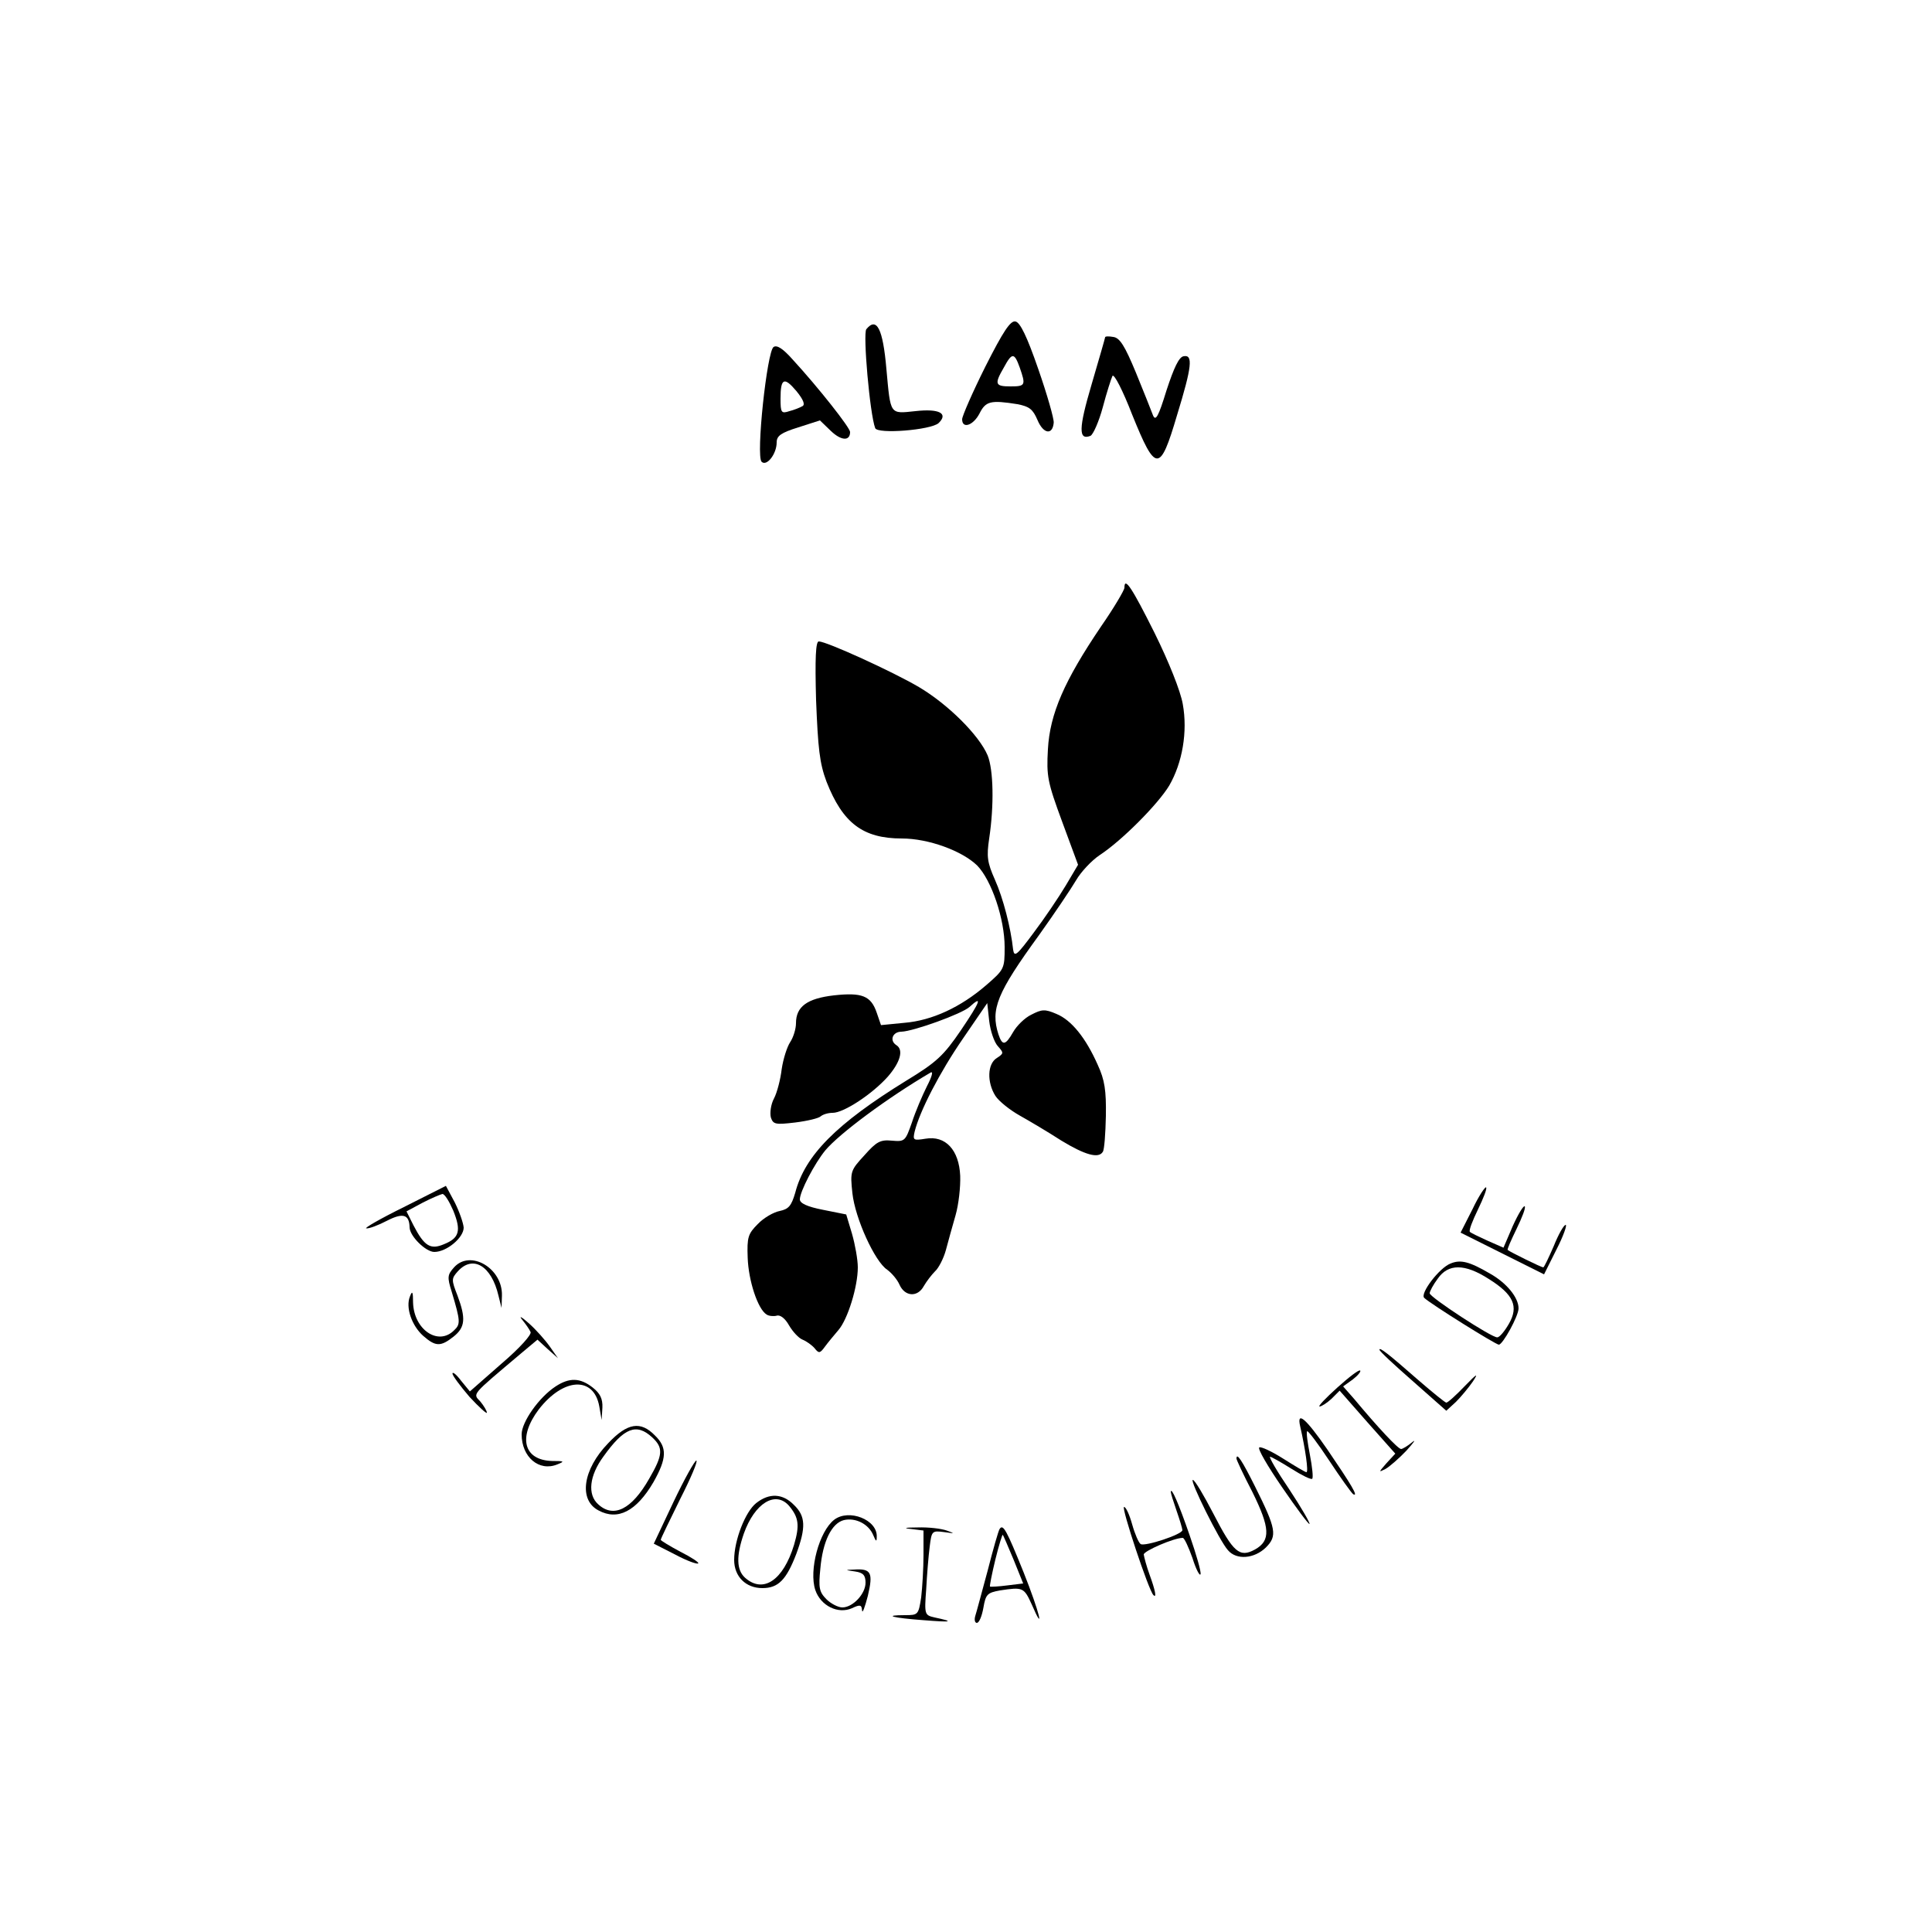 <?xml version="1.0" standalone="no"?>
<!DOCTYPE svg PUBLIC "-//W3C//DTD SVG 20010904//EN"
 "http://www.w3.org/TR/2001/REC-SVG-20010904/DTD/svg10.dtd">
<svg version="1.0" xmlns="http://www.w3.org/2000/svg"
 width="500pt" height="500pt" viewBox="0 0 500 500"
 preserveAspectRatio="xMidYMid meet">

<g transform="translate(0,500) scale(0.1,-0.1)"
fill="#000000" stroke="none">
<path d="M2550 4051 c-33 -66 -60 -128 -60 -136 0 -26 29 -16 45 15 16 32 29
35 98 24 31 -6 40 -13 52 -41 15 -36 39 -40 42 -7 1 10 -17 73 -40 139 -29 84
-47 121 -59 123 -13 3 -32 -26 -78 -117z m89 -2 c16 -46 15 -49 -24 -49 -40 0
-42 6 -17 49 21 39 27 39 41 0z"/>
<path d="M2242 4148 c-9 -12 9 -219 23 -256 6 -16 144 -5 164 13 26 25 2 38
-60 31 -67 -7 -64 -11 -75 109 -9 104 -25 136 -52 103z"/>
<path d="M2860 4127 c0 -2 -16 -57 -35 -122 -34 -115 -34 -145 -3 -133 7 3 22
37 32 74 10 38 22 75 25 81 4 7 27 -38 51 -100 61 -151 72 -151 116 -2 39 127
42 158 17 153 -12 -2 -25 -30 -44 -88 -21 -68 -28 -81 -35 -65 -4 11 -24 61
-44 110 -29 70 -42 91 -59 93 -11 2 -21 2 -21 -1z"/>
<path d="M2002 4102 c-17 -11 -46 -282 -31 -297 13 -13 39 20 39 50 0 17 11
25 56 39 l56 18 28 -27 c27 -26 50 -27 50 -3 0 11 -81 114 -149 188 -24 27
-40 38 -49 32z m75 -153 c-7 -4 -22 -10 -34 -13 -21 -7 -23 -4 -23 32 0 53 9
58 41 20 18 -22 23 -35 16 -39z"/>
<path d="M2910 3479 c0 -6 -27 -52 -61 -101 -94 -139 -132 -225 -137 -317 -4
-70 -1 -85 37 -188 l41 -111 -32 -54 c-18 -30 -55 -85 -83 -122 -43 -58 -50
-64 -53 -44 -6 57 -26 134 -47 181 -20 45 -22 60 -15 107 13 86 11 178 -4 215
-22 52 -102 132 -178 177 -68 40 -239 118 -259 118 -8 0 -10 -44 -7 -152 5
-125 9 -163 27 -211 42 -107 94 -147 195 -147 69 0 156 -32 195 -70 37 -38 71
-138 71 -211 0 -56 -1 -58 -47 -98 -67 -58 -141 -92 -212 -98 l-61 -6 -11 32
c-15 44 -38 53 -111 45 -69 -8 -98 -29 -98 -72 0 -15 -7 -37 -15 -49 -8 -12
-18 -43 -22 -70 -3 -26 -12 -61 -20 -76 -8 -15 -11 -37 -8 -49 6 -18 12 -19
63 -13 32 4 61 11 66 16 6 5 19 9 31 9 29 0 103 49 143 94 32 37 41 69 22 81
-19 12 -10 35 13 35 31 1 156 46 176 64 35 32 28 14 -22 -60 -45 -66 -63 -83
-142 -131 -180 -111 -262 -193 -287 -290 -10 -34 -17 -42 -40 -47 -16 -3 -42
-18 -57 -34 -25 -25 -28 -34 -26 -87 2 -59 26 -133 49 -147 6 -4 18 -5 26 -3
9 3 22 -7 32 -25 10 -17 25 -33 35 -37 10 -4 24 -14 31 -22 11 -14 14 -14 27
4 8 11 24 30 35 43 24 28 50 112 50 162 0 20 -7 59 -15 87 l-15 50 -60 12
c-41 8 -60 17 -60 27 0 20 38 93 66 127 36 43 161 136 272 201 8 5 4 -10 -9
-35 -12 -24 -30 -66 -39 -94 -17 -48 -18 -50 -52 -47 -30 3 -40 -3 -71 -38
-36 -39 -37 -42 -31 -98 7 -65 58 -177 90 -198 11 -8 26 -25 32 -39 14 -31 47
-33 63 -3 7 12 20 29 29 38 9 8 22 33 28 55 6 22 17 63 25 90 8 28 13 73 12
102 -3 67 -38 105 -90 96 -31 -5 -33 -4 -28 18 13 53 65 154 125 241 l63 92 5
-46 c3 -26 13 -55 22 -65 16 -18 16 -19 -2 -31 -25 -15 -26 -63 -4 -98 9 -14
38 -37 63 -51 25 -14 74 -43 108 -65 61 -37 96 -47 107 -29 4 5 7 47 8 93 1
66 -3 93 -21 132 -31 70 -68 116 -107 132 -30 13 -38 12 -65 -2 -17 -8 -38
-29 -47 -45 -20 -35 -28 -36 -38 -6 -21 65 -4 107 105 257 40 56 83 120 96
142 12 21 40 51 61 65 58 38 151 132 180 180 34 59 48 139 35 211 -6 34 -36
109 -73 184 -58 116 -78 147 -78 117z"/>
<path d="M1045 1876 c-61 -30 -104 -55 -97 -55 7 -1 31 8 54 20 41 21 57 16
58 -17 0 -23 42 -64 64 -64 32 0 76 37 76 63 -1 12 -11 41 -23 65 l-23 43
-109 -55z m128 -9 c21 -52 16 -71 -24 -87 -35 -15 -51 -5 -79 49 l-18 36 41
22 c23 12 47 22 52 23 6 0 18 -20 28 -43z"/>
<path d="M3811 1871 l-31 -61 108 -54 108 -54 32 64 c18 35 28 64 24 64 -5 0
-19 -25 -31 -55 -13 -30 -25 -55 -27 -55 -5 0 -86 40 -92 45 -2 2 9 26 23 55
14 29 24 54 21 58 -3 3 -17 -20 -31 -51 l-24 -56 -41 18 c-22 10 -43 20 -46
23 -3 4 7 29 21 58 14 29 24 54 21 57 -2 3 -19 -22 -35 -56z"/>
<path d="M1175 1720 c-17 -19 -18 -25 -6 -63 23 -77 23 -84 6 -100 -41 -41
-104 2 -106 72 0 28 -2 32 -8 16 -12 -29 5 -76 34 -102 32 -28 45 -29 79 -2
30 24 32 47 10 106 -16 41 -16 44 1 63 39 43 87 14 105 -63 l8 -32 1 32 c2 71
-82 120 -124 73z"/>
<path d="M3754 1730 c-29 -11 -80 -78 -68 -89 17 -16 185 -121 193 -121 10 0
51 74 51 94 0 28 -31 66 -74 90 -53 31 -76 37 -102 26z m99 -40 c64 -40 78
-71 52 -116 -11 -19 -24 -35 -30 -35 -13 -2 -175 104 -175 114 0 5 9 22 21 38
27 39 70 39 132 -1z"/>
<path d="M1351 1585 c9 -11 19 -25 22 -32 4 -6 -27 -41 -75 -82 l-82 -72 -23
28 c-12 16 -22 24 -22 18 0 -5 20 -32 44 -60 25 -27 45 -45 45 -41 0 5 -8 18
-17 29 -20 21 -24 15 105 124 l43 36 26 -24 27 -24 -21 30 c-12 17 -36 44 -54
60 -19 17 -27 21 -18 10z"/>
<path d="M3570 1507 c0 -4 39 -40 87 -82 l86 -76 25 23 c13 13 33 37 44 53 15
23 10 20 -21 -12 -23 -24 -44 -43 -48 -43 -3 0 -35 26 -72 58 -81 71 -101 86
-101 79z"/>
<path d="M3461 1409 c-30 -27 -51 -49 -46 -49 5 0 19 9 31 20 l21 21 72 -82
72 -81 -23 -25 c-20 -23 -21 -24 -3 -15 11 6 36 28 55 48 19 21 26 31 14 21
-11 -9 -24 -17 -28 -17 -8 0 -61 57 -121 129 l-29 33 25 18 c13 10 22 21 19
23 -3 3 -29 -17 -59 -44z"/>
<path d="M1438 1412 c-43 -28 -88 -92 -88 -124 0 -59 45 -97 92 -78 20 8 19 9
-13 9 -74 2 -89 61 -35 133 64 83 143 87 157 8 l6 -35 2 32 c1 23 -6 37 -25
52 -33 26 -61 26 -96 3z"/>
<path d="M3365 1308 c13 -57 22 -118 16 -118 -3 0 -30 16 -60 35 -30 19 -58
32 -62 29 -5 -3 22 -49 59 -103 37 -54 69 -97 71 -95 2 2 -21 42 -52 89 -32
47 -54 85 -50 85 3 0 28 -14 55 -31 27 -17 51 -29 54 -26 3 3 0 31 -6 62 -6
31 -10 59 -7 61 2 2 28 -32 57 -76 29 -44 57 -83 62 -87 15 -8 -5 25 -67 116
-56 81 -80 101 -70 59z"/>
<path d="M1574 1265 c-66 -68 -77 -147 -25 -174 50 -27 98 -2 142 73 35 62 36
90 4 121 -37 38 -71 33 -121 -20z m114 15 c29 -27 28 -45 -8 -107 -45 -79 -92
-103 -132 -66 -28 25 -23 74 14 124 53 74 85 87 126 49z"/>
<path d="M3200 1225 c0 -3 18 -42 41 -86 46 -93 48 -126 7 -149 -40 -22 -56
-8 -108 93 -25 48 -48 87 -53 87 -9 0 69 -158 91 -182 22 -26 68 -22 98 7 30
30 27 48 -28 158 -34 68 -48 89 -48 72z"/>
<path d="M1743 1113 l-51 -108 55 -28 c30 -16 57 -26 60 -23 3 2 -18 16 -46
30 -28 15 -51 29 -51 31 0 3 23 50 50 105 28 55 47 100 42 100 -4 0 -31 -48
-59 -107z"/>
<path d="M3030 1139 c0 -4 7 -26 15 -49 8 -23 15 -46 15 -50 0 -11 -97 -43
-108 -36 -5 3 -15 26 -22 51 -7 25 -16 45 -21 45 -8 0 64 -217 76 -228 9 -9 5
12 -10 53 -8 22 -14 45 -15 52 0 9 78 43 101 43 4 0 15 -24 25 -52 9 -29 19
-48 21 -42 2 6 -11 51 -28 100 -29 84 -48 127 -49 113z"/>
<path d="M1957 1110 c-28 -22 -57 -96 -57 -147 0 -43 30 -73 73 -73 41 0 62
21 88 89 25 68 24 97 -6 126 -29 30 -64 32 -98 5z m85 -7 c25 -30 28 -50 13
-101 -28 -92 -80 -127 -127 -85 -22 20 -23 56 -3 114 28 79 82 112 117 72z"/>
<path d="M2159 1067 c-39 -30 -66 -131 -49 -182 14 -41 59 -63 95 -47 21 10
25 9 26 -6 1 -9 7 8 15 38 14 60 9 71 -36 68 -24 -1 -24 -1 3 -5 21 -3 27 -10
27 -29 0 -29 -33 -64 -60 -64 -11 0 -30 10 -41 21 -19 19 -21 30 -16 79 6 70
29 118 61 126 30 7 64 -10 76 -39 7 -17 9 -18 9 -4 2 44 -72 73 -110 44z"/>
<path d="M2358 1043 l32 -4 0 -63 c0 -35 -3 -84 -6 -110 -7 -45 -8 -46 -42
-46 -58 0 -33 -7 48 -13 74 -6 81 -4 29 7 -26 6 -27 7 -22 73 2 38 6 87 9 110
5 41 6 42 37 38 29 -4 29 -4 7 4 -14 5 -47 9 -75 8 -33 0 -39 -2 -17 -4z"/>
<path d="M2587 1043 c-3 -4 -17 -53 -31 -108 -15 -55 -29 -108 -32 -117 -3
-10 -1 -18 4 -18 6 0 13 17 17 39 6 35 10 39 43 45 59 9 62 8 82 -36 35 -81
20 -20 -21 83 -44 109 -53 126 -62 112z m36 -79 l25 -62 -41 -5 c-23 -3 -43
-4 -45 -3 -1 2 5 33 14 70 9 37 18 65 19 64 2 -2 14 -31 28 -64z"/>
</g>
</svg>
